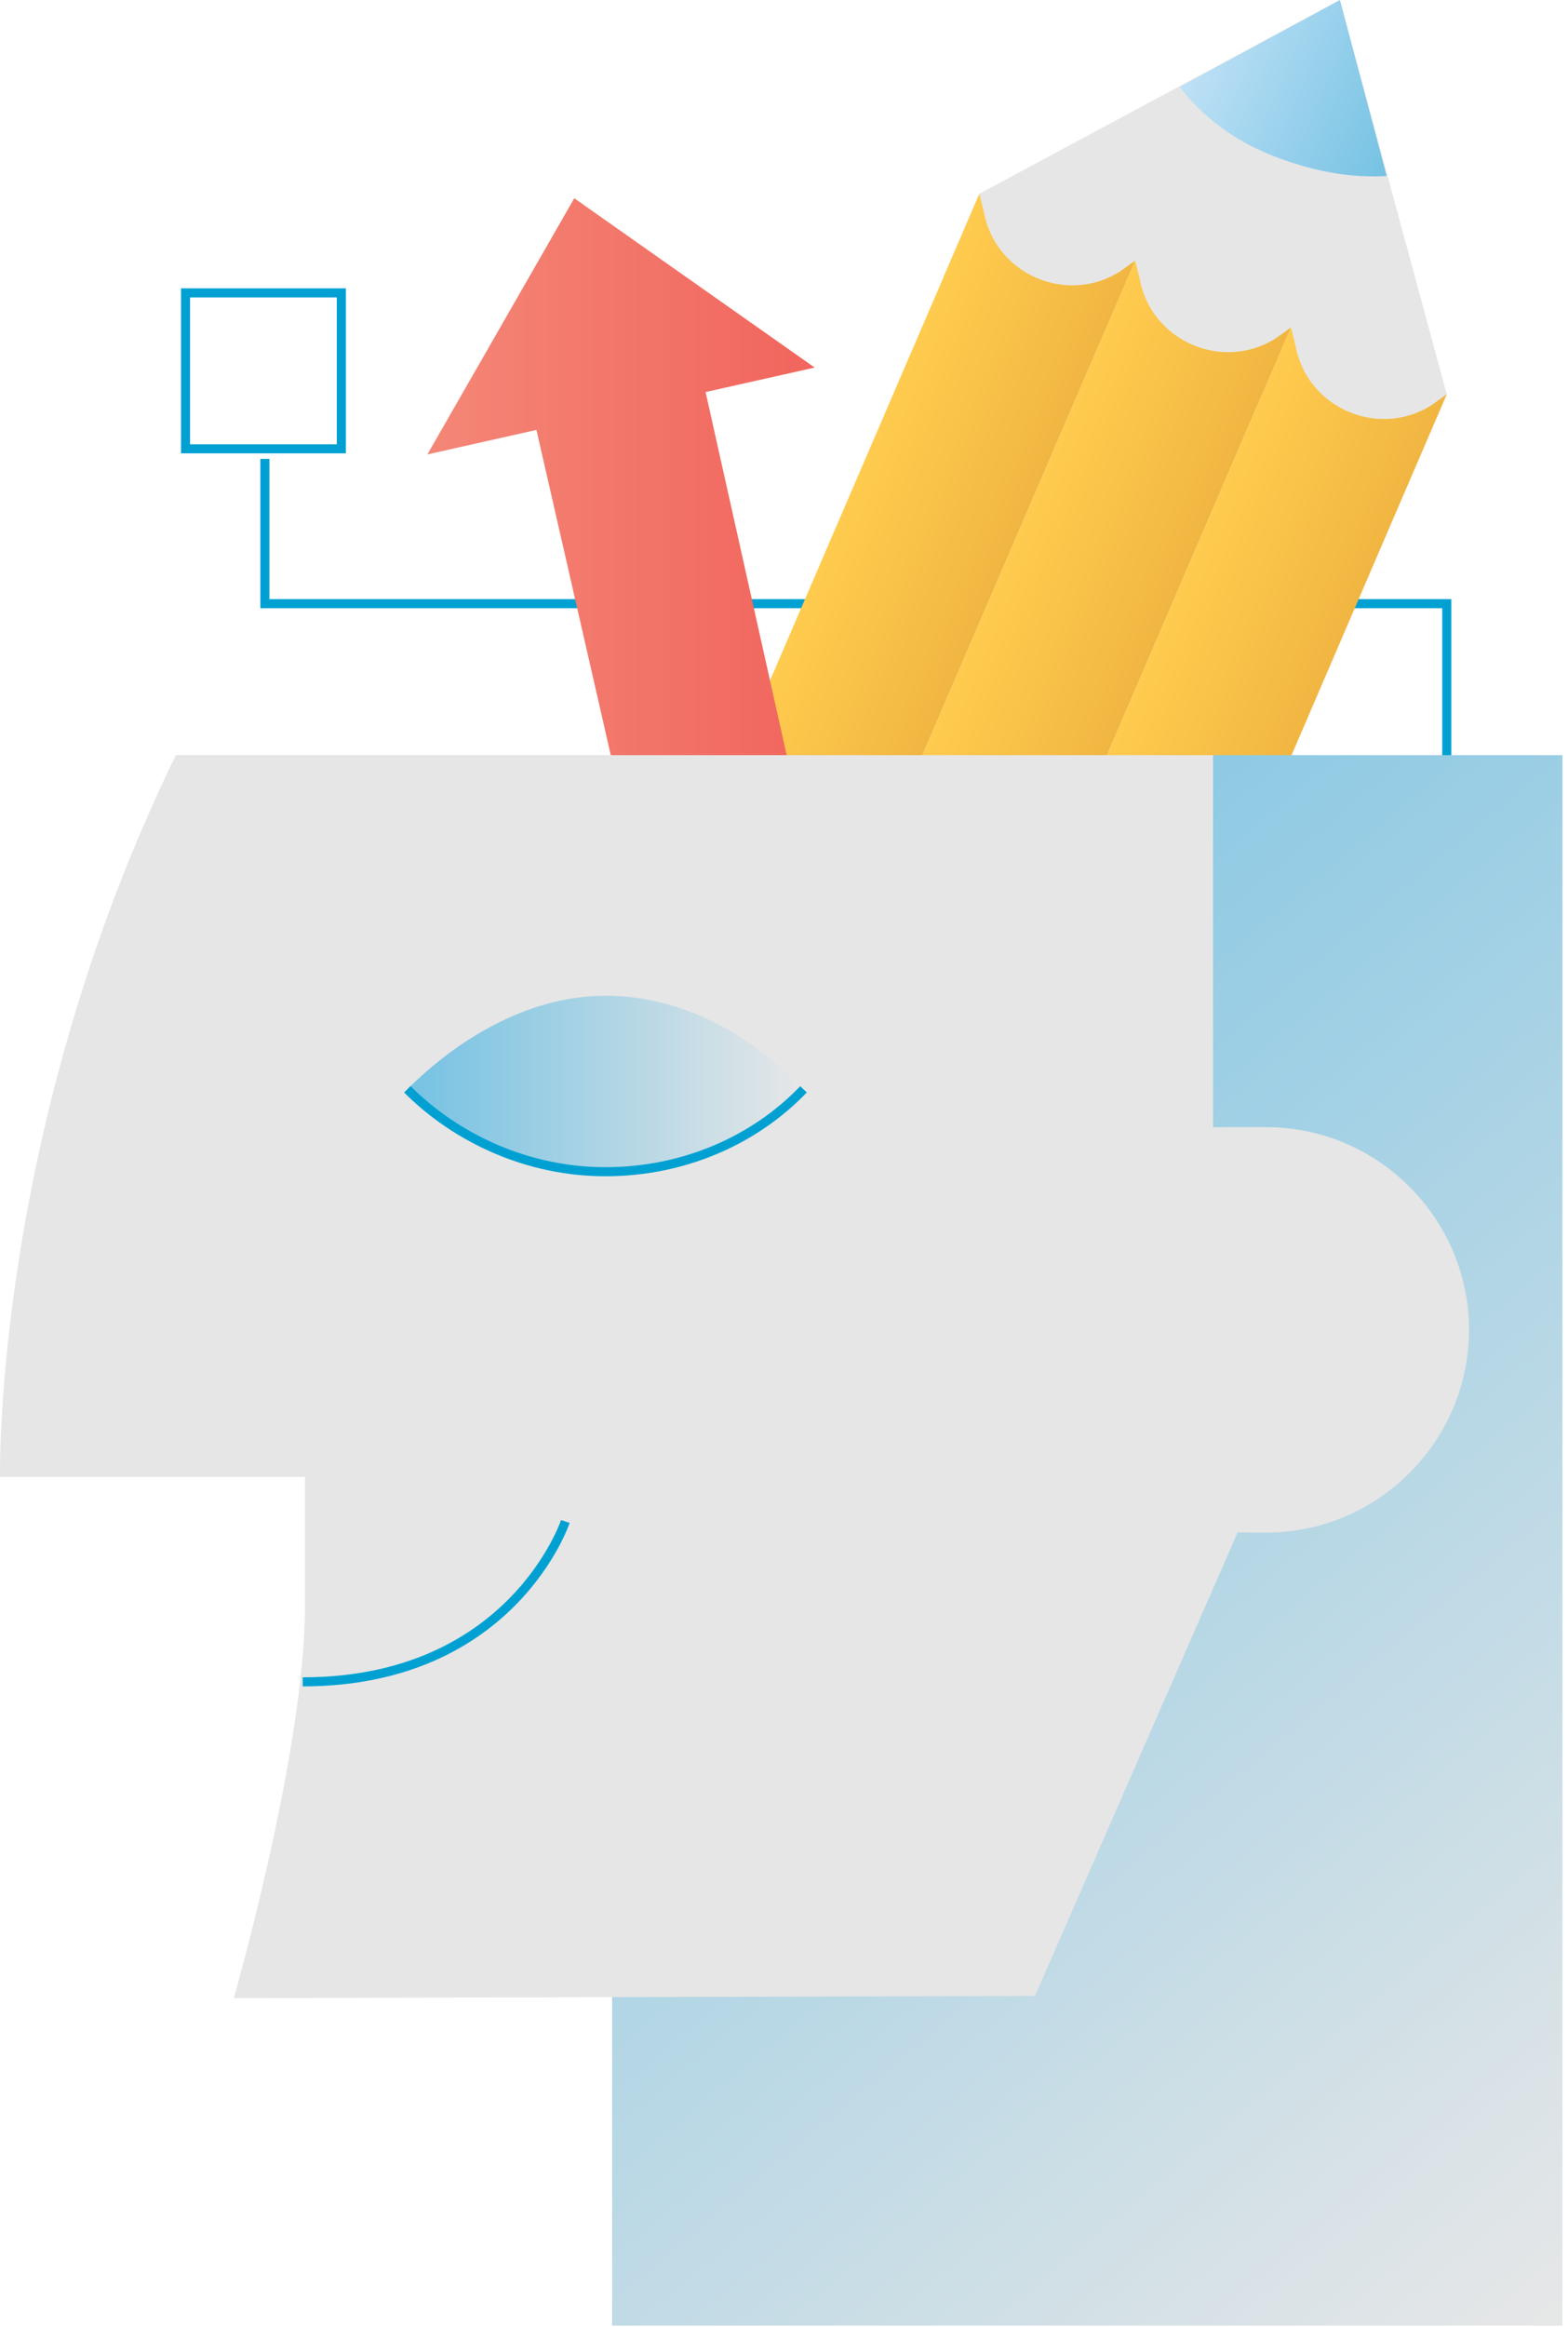 <svg width="147" height="218" viewBox="0 0 147 218" fill="none" xmlns="http://www.w3.org/2000/svg">
<path d="M121.444 56.547H135.633V75.327" stroke="#00A1D2" stroke-width="0.85" stroke-miterlimit="10"/>
<path d="M24.834 42.984V56.547H88.059" stroke="#00A1D2" stroke-width="0.85" stroke-miterlimit="10"/>
<path d="M135.633 36.933L125.617 0L91.814 18.154L88.476 25.874L132.295 44.654L135.633 36.933Z" fill="#E6E6E6"/>
<path d="M110.594 8.138C112.68 10.85 115.602 13.146 119.358 14.606C123.113 16.067 126.661 16.693 129.999 16.484L125.617 0L110.594 8.138Z" fill="url(#paint0_linear)"/>
<path d="M92.232 19.823L91.814 18.153L57.594 97.654L72.2 103.913L106.421 24.413L104.96 25.456C99.952 28.586 93.275 25.665 92.232 19.823Z" fill="url(#paint1_linear)"/>
<path d="M106.838 26.082L106.421 24.413L72.2 103.913L86.807 110.173L121.027 30.673L119.567 31.716C114.559 34.846 107.881 31.925 106.838 26.082Z" fill="url(#paint2_linear)"/>
<path d="M121.445 32.342L121.027 30.673L86.807 110.173L101.413 116.433L135.634 36.933L134.173 37.976C129.165 41.106 122.488 38.185 121.445 32.342Z" fill="url(#paint3_linear)"/>
<path d="M74.078 72.197L66.149 36.724L76.374 34.429L53.838 18.571L40.066 42.567L50.291 40.272L57.594 72.197" fill="url(#paint4_linear)"/>
<path d="M17.394 27.434L17.394 42.04L32 42.04L32 27.434L17.394 27.434Z" stroke="#00A1D2" stroke-width="0.85" stroke-miterlimit="10"/>
<path d="M146.484 70.736H57.385V217.843H146.484V70.736Z" fill="url(#paint5_linear)"/>
<path d="M16.487 70.736H113.724V105.583H118.732C129.165 105.583 137.72 114.138 137.72 124.571C137.72 135.004 129.165 143.559 118.732 143.559H116.019L97.031 186.961L21.912 187.17C21.912 187.17 28.59 164.008 28.59 150.445C28.59 145.437 28.59 138.343 28.59 138.343H0.003C0.003 138.134 -0.623 105.792 16.487 70.736Z" fill="#E6E6E6"/>
<path d="M53.003 142.517C53.003 142.517 47.995 157.54 28.381 157.54" stroke="#00A1D2" stroke-width="0.85" stroke-miterlimit="10"/>
<path d="M56.758 93.272C49.455 93.272 42.778 97.445 38.188 102.036C42.778 106.626 49.455 109.756 56.758 109.756C64.062 109.756 70.739 106.835 75.329 102.036C70.739 97.237 64.27 93.272 56.758 93.272Z" fill="url(#paint6_linear)"/>
<path d="M38.188 102.036C42.778 106.627 49.455 109.757 56.758 109.757C64.062 109.757 70.739 106.835 75.329 102.036" stroke="#00A1D2" stroke-width="0.85" stroke-miterlimit="10"/>
<defs>
<linearGradient id="paint0_linear" x1="112.695" y1="3.106" x2="132.115" y2="11.459" gradientUnits="userSpaceOnUse">
<stop stop-color="#BFE1F6"/>
<stop offset="1" stop-color="#75C2E3"/>
</linearGradient>
<linearGradient id="paint1_linear" x1="74.761" y1="57.873" x2="89.315" y2="64.132" gradientUnits="userSpaceOnUse">
<stop stop-color="#FFCB4E"/>
<stop offset="1" stop-color="#F1B642"/>
</linearGradient>
<linearGradient id="paint2_linear" x1="89.328" y1="64.138" x2="103.882" y2="70.398" gradientUnits="userSpaceOnUse">
<stop stop-color="#FFCB4E"/>
<stop offset="1" stop-color="#F1B642"/>
</linearGradient>
<linearGradient id="paint3_linear" x1="103.896" y1="70.404" x2="118.449" y2="76.663" gradientUnits="userSpaceOnUse">
<stop stop-color="#FFCB4E"/>
<stop offset="1" stop-color="#F1B642"/>
</linearGradient>
<linearGradient id="paint4_linear" x1="40.061" y1="45.479" x2="76.329" y2="45.479" gradientUnits="userSpaceOnUse">
<stop stop-color="#F48777"/>
<stop offset="1" stop-color="#F1655D"/>
</linearGradient>
<linearGradient id="paint5_linear" x1="47.257" y1="79.109" x2="156.549" y2="209.358" gradientUnits="userSpaceOnUse">
<stop stop-color="#75C2E3"/>
<stop offset="1" stop-color="#E7E7E7"/>
</linearGradient>
<linearGradient id="paint6_linear" x1="38.212" y1="101.455" x2="75.4" y2="101.455" gradientUnits="userSpaceOnUse">
<stop stop-color="#75C2E3"/>
<stop offset="1" stop-color="#E7E7E7"/>
</linearGradient>
</defs>
</svg>
